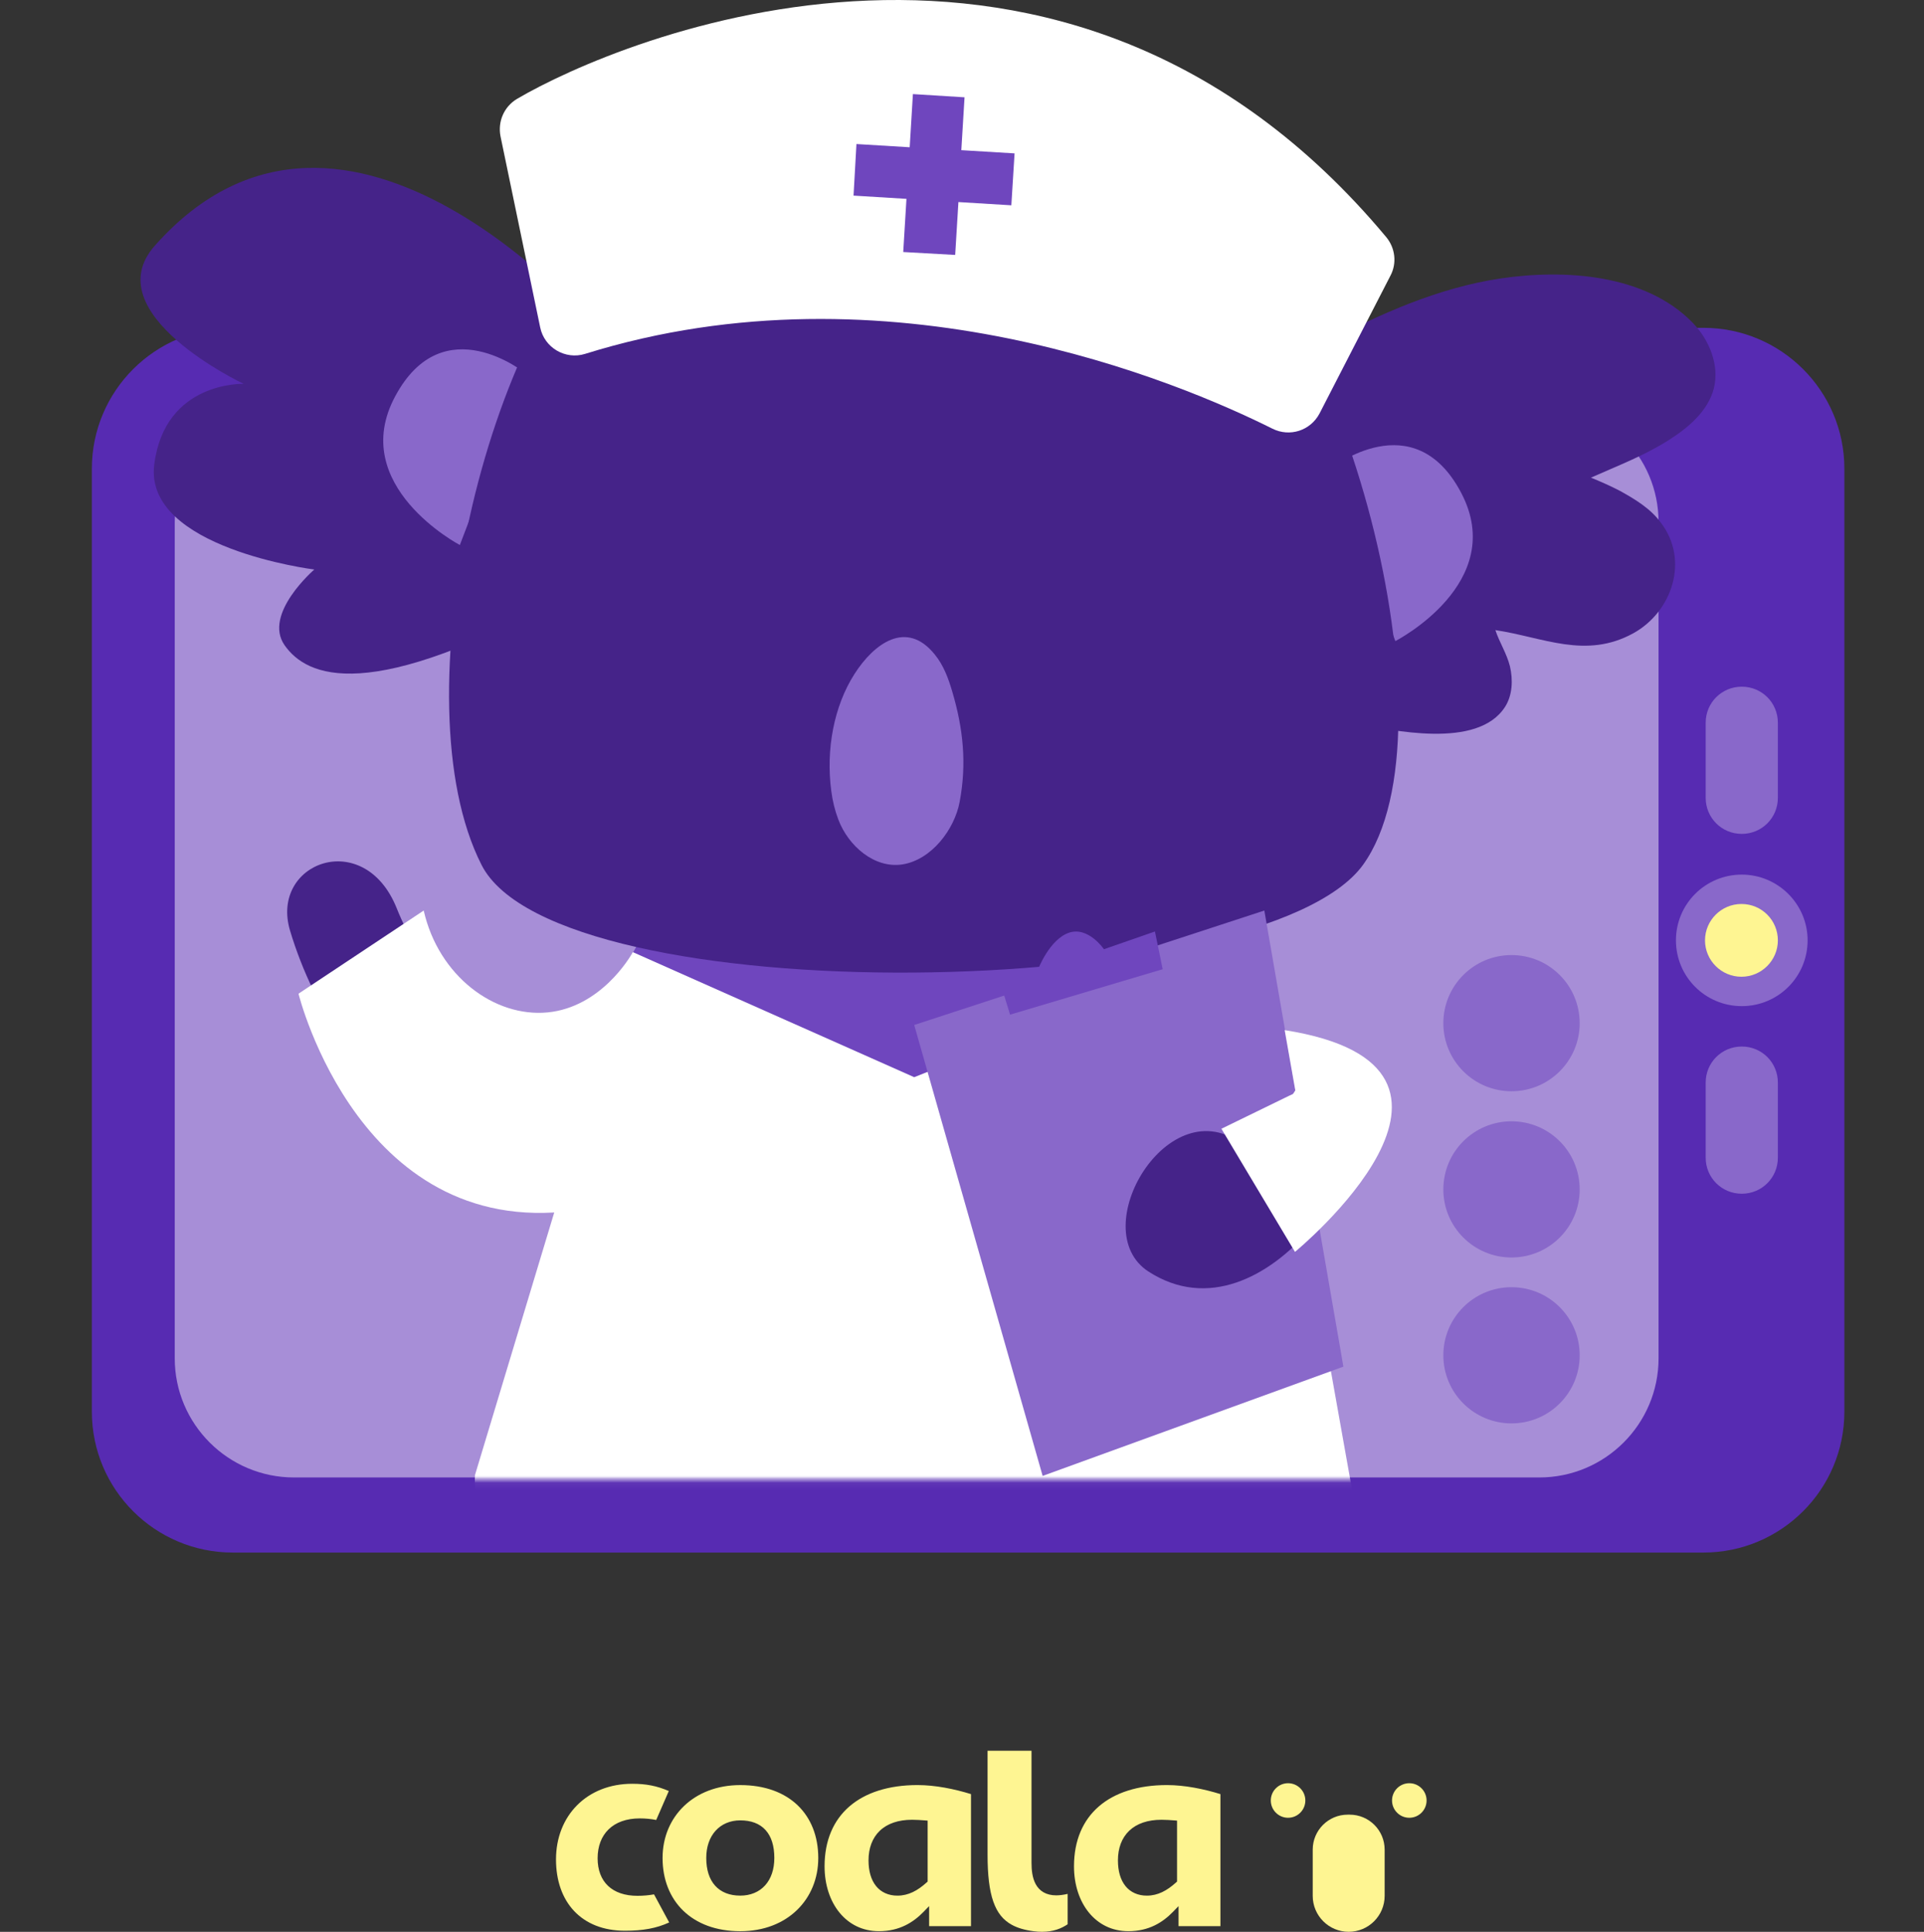 <svg width="255" height="256" viewBox="0 0 255 256" fill="none" xmlns="http://www.w3.org/2000/svg">
<rect x="0" y="0" width="255" height="256" fill="#333333" stroke="none"/>
<path d="M84.49 251.226C81.134 251.226 79.206 249.375 79.206 246.25C79.206 243.088 81.211 240.966 84.798 240.966C85.58 240.966 86.298 241.04 86.971 241.175L88.64 237.338C87.067 236.654 85.613 236.378 83.795 236.378C77.817 236.376 73.691 240.581 73.691 246.404C73.691 252.073 77.085 255.853 82.832 255.853C85.224 255.853 86.996 255.53 88.691 254.754L86.683 251.034C85.984 251.157 85.252 251.226 84.49 251.226ZM105.724 239.235C107.48 240.924 108.449 243.321 108.451 246.214C108.449 248.957 107.427 251.371 105.633 253.109C103.837 254.847 101.263 255.915 98.113 255.917C94.877 255.915 92.316 254.9 90.554 253.198C88.796 251.494 87.816 249.085 87.815 246.214C87.816 243.452 88.857 241.05 90.655 239.326C92.454 237.602 95.021 236.553 98.111 236.551C101.394 236.551 103.965 237.547 105.724 239.235ZM102.626 246.212C102.626 244.644 102.255 243.387 101.471 242.518C101.08 242.084 100.591 241.756 100.026 241.543C99.461 241.329 98.82 241.227 98.117 241.227C96.784 241.223 95.63 241.72 94.834 242.607C94.037 243.494 93.603 244.743 93.605 246.212C93.605 247.746 93.989 249 94.775 249.878C95.167 250.315 95.654 250.65 96.218 250.871C96.781 251.092 97.418 251.2 98.115 251.2C99.461 251.203 100.618 250.719 101.412 249.834C102.207 248.95 102.626 247.697 102.626 246.212ZM121.602 236.549C123.97 236.549 126.507 237.07 128.692 237.746V255.242H123.143V252.588L122.4 253.354C121.732 254.04 120.941 254.679 119.977 255.146C119.013 255.614 117.876 255.913 116.495 255.915C114.303 255.912 112.531 254.991 111.271 253.46C110.014 251.928 109.285 249.769 109.285 247.32C109.288 243.874 110.466 241.216 112.57 239.386C114.678 237.559 117.756 236.549 121.602 236.549ZM122.547 241.228C122.03 241.189 121.465 241.148 120.89 241.148C119.071 241.146 117.613 241.646 116.613 242.598C115.611 243.548 115.109 244.921 115.111 246.531C115.111 247.942 115.442 249.104 116.108 249.931C116.772 250.762 117.779 251.207 118.95 251.202C119.669 251.202 120.343 251.035 120.977 250.734C121.612 250.433 122.208 250.001 122.802 249.467L122.946 249.339V249.145V241.259L122.547 241.228ZM154.66 236.549C157.028 236.549 159.565 237.07 161.75 237.746V255.242H156.201V252.588L155.458 253.354C154.79 254.04 153.999 254.679 153.035 255.146C152.071 255.614 150.934 255.913 149.552 255.915C147.361 255.912 145.589 254.991 144.329 253.46C143.072 251.928 142.343 249.769 142.343 247.32C142.346 243.874 143.524 241.216 145.628 239.386C147.734 237.559 150.813 236.549 154.66 236.549ZM155.603 241.228C155.086 241.189 154.521 241.148 153.946 241.148C152.127 241.146 150.669 241.646 149.667 242.598C148.666 243.548 148.164 244.921 148.167 246.531C148.167 247.942 148.498 249.104 149.164 249.931C149.828 250.762 150.833 251.207 152.006 251.202C152.725 251.202 153.4 251.035 154.033 250.734C154.668 250.433 155.264 250.001 155.858 249.467L156.002 249.339V249.145V241.259L155.603 241.228ZM138.304 250.76C137.847 250.498 137.508 250.118 137.275 249.693C136.809 248.837 136.717 247.806 136.713 246.854V232H130.888V245.769C130.887 248.462 131.126 250.5 131.65 251.994C132.179 253.491 132.958 254.439 134.112 255.073C134.885 255.494 135.837 255.77 137.003 255.92C137.396 255.972 137.764 255.994 138.109 255.994C139.602 255.99 140.658 255.562 141.502 254.996V250.97C140.944 251.101 140.446 251.164 139.995 251.164C139.326 251.166 138.761 251.023 138.304 250.76Z" fill="#FEF592"/>
<path d="M189.074 238.593C189.074 239.857 188.048 240.882 186.784 240.882C185.521 240.882 184.495 239.857 184.495 238.593C184.495 237.33 185.521 236.304 186.784 236.304C188.048 236.304 189.074 237.33 189.074 238.593ZM170.716 236.304C169.453 236.304 168.427 237.33 168.427 238.593C168.427 239.857 169.453 240.882 170.716 240.882C171.98 240.882 173.005 239.857 173.005 238.593C173.005 237.33 171.98 236.304 170.716 236.304ZM178.878 240.47H178.621C176.06 240.47 173.983 242.547 173.983 245.108V251.227C173.983 253.86 176.118 255.994 178.749 255.994C181.383 255.994 183.516 253.859 183.516 251.227V245.11C183.518 242.547 181.441 240.47 178.878 240.47Z" fill="#FEF592"/>
<path d="M244.446 187.073C244.446 197.38 236.075 205.74 225.754 205.74H30.867C20.546 205.74 12.175 197.38 12.175 187.073V62.109C12.175 51.803 20.546 43.442 30.867 43.442H225.754C236.075 43.442 244.446 51.803 244.446 62.109V187.073Z" fill="#572BB2"/>
<path d="M219.819 179.996C219.819 188.71 212.732 195.788 204.007 195.788H38.972C30.247 195.788 23.16 188.71 23.16 179.996V69.187C23.16 60.473 30.247 53.395 38.972 53.395H204.007C212.732 53.395 219.819 60.473 219.819 69.187V179.996Z" fill="#A78ED7"/>
<path d="M239.574 124.614C239.574 129.435 235.676 133.328 230.848 133.328C226.02 133.328 222.123 129.435 222.123 124.614C222.123 119.792 226.02 115.899 230.848 115.899C235.632 115.899 239.574 119.792 239.574 124.614Z" fill="#8968CA"/>
<path d="M235.632 105.725C235.632 108.379 233.506 110.503 230.848 110.503C228.191 110.503 226.065 108.379 226.065 105.725V95.772C226.065 93.118 228.191 90.995 230.848 90.995C233.506 90.995 235.632 93.118 235.632 95.772V105.725Z" fill="#8968CA"/>
<path d="M235.632 153.411C235.632 156.065 233.506 158.188 230.848 158.188C228.191 158.188 226.065 156.065 226.065 153.411V143.458C226.065 140.804 228.191 138.68 230.848 138.68C233.506 138.68 235.632 140.804 235.632 143.458V153.411Z" fill="#8968CA"/>
<path d="M235.632 124.614C235.632 127.268 233.462 129.435 230.804 129.435C228.146 129.435 225.976 127.268 225.976 124.614C225.976 121.96 228.146 119.792 230.804 119.792C233.506 119.792 235.632 121.96 235.632 124.614Z" fill="#FEF592"/>
<path d="M200.331 188.622C205.321 188.622 209.366 184.581 209.366 179.598C209.366 174.614 205.321 170.574 200.331 170.574C195.34 170.574 191.295 174.614 191.295 179.598C191.295 184.581 195.34 188.622 200.331 188.622Z" fill="#8968CA"/>
<path d="M198.116 183.313C197.717 183.712 197.097 183.712 196.698 183.313C196.3 182.915 196.3 182.296 196.698 181.898L202.634 175.97C203.032 175.572 203.652 175.572 204.051 175.97C204.45 176.369 204.45 176.988 204.051 177.386L198.116 183.313Z" fill="#8968CA"/>
<path d="M196.654 177.342C196.256 176.943 196.256 176.324 196.654 175.926C197.053 175.528 197.673 175.528 198.072 175.926L204.007 181.854C204.405 182.252 204.405 182.871 204.007 183.269C203.608 183.667 202.988 183.667 202.589 183.269L196.654 177.342Z" fill="#8968CA"/>
<path d="M200.331 166.637C205.321 166.637 209.366 162.597 209.366 157.613C209.366 152.629 205.321 148.589 200.331 148.589C195.34 148.589 191.295 152.629 191.295 157.613C191.295 162.597 195.34 166.637 200.331 166.637Z" fill="#8968CA"/>
<path d="M204.184 159.913C204.184 160.355 203.83 160.709 203.387 160.709H195.414C194.971 160.709 194.617 160.355 194.617 159.913V155.268C194.617 154.826 194.971 154.472 195.414 154.472H203.387C203.83 154.472 204.184 154.826 204.184 155.268V159.913Z" fill="#8968CA"/>
<path d="M206.133 160.355V154.826L202.988 157.657L206.133 160.355Z" fill="#8968CA"/>
<path d="M200.331 144.608C205.321 144.608 209.366 140.568 209.366 135.584C209.366 130.6 205.321 126.56 200.331 126.56C195.34 126.56 191.295 130.6 191.295 135.584C191.295 140.568 195.34 144.608 200.331 144.608Z" fill="#8968CA"/>
<path d="M202.235 136.292C202.235 137.309 201.393 138.149 200.375 138.149C199.356 138.149 198.514 137.309 198.514 136.292V131.47C198.514 130.453 199.356 129.612 200.375 129.612C201.393 129.612 202.235 130.453 202.235 131.47V136.292Z" fill="#8968CA"/>
<path d="M199.843 135.805C199.843 137.353 199.843 138.901 199.843 140.45C199.843 140.671 199.843 140.892 199.843 141.113C199.843 141.821 200.95 141.821 200.95 141.113C200.95 139.565 200.95 138.017 200.95 136.469C200.95 136.247 200.95 136.026 200.95 135.805C200.95 135.097 199.843 135.097 199.843 135.805Z" fill="#8968CA"/>
<path d="M198.293 141.688C199.533 141.688 200.729 141.688 201.969 141.688C202.146 141.688 202.324 141.688 202.501 141.688C203.209 141.688 203.209 140.582 202.501 140.582C201.26 140.582 200.065 140.582 198.824 140.582C198.647 140.582 198.47 140.582 198.293 140.582C197.584 140.582 197.584 141.688 198.293 141.688Z" fill="#8968CA"/>
<path d="M195.99 131.558C198.382 133.195 200.818 134.832 203.209 136.469C203.564 136.69 203.874 136.911 204.228 137.176C204.804 137.574 205.38 136.601 204.804 136.203C202.412 134.566 199.976 132.93 197.584 131.293C197.23 131.072 196.92 130.851 196.566 130.585C195.945 130.187 195.37 131.16 195.99 131.558Z" fill="#8968CA"/>
<mask id="mask0_432_1703" style="mask-type:luminance" maskUnits="userSpaceOnUse" x="0" y="1" width="255" height="196">
<path d="M254.691 1.448H0V196.051H254.691V1.448Z" fill="white"/>
</mask>
<g mask="url(#mask0_432_1703)">
<path d="M87.592 162.179C65.138 161.666 44.908 144.837 38.45 123.352C35.712 114.297 48.244 109.598 52.564 120.32C58.894 136.124 71.51 138.046 87.207 138.302C96.573 138.558 96.915 162.392 87.592 162.179Z" fill="#452389"/>
<path d="M79.679 44.247C79.679 44.247 46.02 3.84 20.529 32.543C12.531 41.556 32.291 50.867 32.291 50.867C32.291 50.867 21.855 50.483 20.444 61.546C19.032 72.651 41.657 75.47 41.657 75.47C41.657 75.47 34.814 81.365 37.723 85.508C40.631 89.651 48.8 93.581 75.702 78.546C78.867 48.774 79.679 44.247 79.679 44.247Z" fill="#452389"/>
<path d="M69.629 49.458C69.629 49.458 58.765 40.616 52.392 52.49C45.977 64.365 60.946 72.224 60.946 72.224L69.629 49.458Z" fill="#8968CA"/>
<path d="M165.774 53.131C168.083 49.671 171.762 47.45 175.44 45.528C182.839 41.599 190.623 38.139 198.877 36.9C207.26 35.661 218.038 36.259 224.368 42.794C226.549 45.058 227.918 48.39 227.148 51.465C226.378 54.455 223.812 56.634 221.203 58.3C217.91 60.392 214.403 61.717 210.853 63.297C212.136 63.81 213.462 64.408 214.702 65.048C216.712 66.159 218.765 67.397 220.134 69.277C223.94 74.274 221.588 81.109 216.455 83.928C210.126 87.388 204.523 84.44 198.193 83.501C198.706 85.081 199.69 86.576 200.118 88.284C200.545 90.078 200.46 92.129 199.476 93.666C195.841 99.347 184.507 96.784 179.246 95.802C171.034 94.264 166.159 87.9 164.277 79.998C162.481 72.395 161.283 60.35 165.56 53.473C165.646 53.388 165.731 53.259 165.774 53.131Z" fill="#452389"/>
<path d="M176.423 62.058C176.423 62.058 187.372 53.345 193.659 65.305C199.947 77.264 184.935 84.953 184.935 84.953L176.423 62.058Z" fill="#8968CA"/>
<path d="M77.669 198.699C80.535 205.619 79.209 215.314 86.138 219.885C89.687 222.32 93.879 223.857 98.07 224.455C100.936 224.882 106.538 224.028 109.062 222.32C113.938 219.159 113.125 206.131 113.125 200.92C113.125 193.274 110.559 182.169 103.245 178.325C97.642 175.377 91.826 176.915 85.924 176.402C81.861 175.975 72.58 167.347 72.28 173.242C72.066 181.186 75.531 193.488 77.669 198.699Z" fill="#6F46BE"/>
<path d="M165.047 198.699C162.181 205.619 163.422 215.314 156.579 219.885C153.029 222.32 148.837 223.857 144.646 224.455C141.78 224.882 136.178 224.028 133.654 222.32C128.779 219.159 129.591 206.131 129.591 200.92C129.591 193.274 132.157 182.169 139.471 178.325C145.074 175.377 150.89 176.915 156.792 176.402C160.856 175.975 170.136 167.347 170.436 173.242C170.65 181.186 167.185 193.488 165.047 198.699Z" fill="#6F46BE"/>
<path d="M89.431 119.294C101.748 109 135.493 108.701 149.436 118.269C164.833 128.862 176.766 175.206 166.758 189.644C156.45 204.508 83.443 205.619 75.702 189.644C77.327 163.802 75.274 130.998 89.431 119.294Z" fill="#6F46BE"/>
<path d="M161.967 223.986C137.161 238.636 107.821 238.636 83.015 223.986C75.659 219.629 62.315 204.935 62.956 195.453L83.871 126.172L121.165 142.744L166.244 124.762L180.102 202.501C180.914 211.94 169.324 219.629 161.967 223.986Z" fill="white"/>
<path d="M82.588 27.888C98.412 15.202 140.455 14.86 158.418 26.649C178.092 39.676 193.446 96.784 180.658 114.596C167.399 132.92 73.777 134.372 63.812 114.596C52.778 92.855 64.411 42.453 82.588 27.888Z" fill="#452389"/>
<path d="M110.174 104.815C109.447 99.347 110.516 93.581 113.253 89.309C115.819 85.294 120.139 82.048 123.903 86.747C125.058 88.156 125.699 89.907 126.212 91.659C127.666 96.571 128.137 101.184 127.196 106.224C126.512 109.94 123.432 113.955 119.583 114.553C115.905 115.109 112.441 112.119 111.115 108.616C110.644 107.377 110.345 106.139 110.174 104.815Z" fill="#8968CA"/>
<path d="M121.166 135.825L138.188 195.581L178.049 181.101L167.57 120.661L121.166 135.825Z" fill="#8968CA"/>
<path d="M132.499 129.973L133.868 134.458L154.098 128.435L153.071 123.438L146.314 125.787C146.314 125.787 144.218 122.712 141.652 123.609C139.086 124.506 137.589 128.435 137.589 128.435L132.499 129.973Z" fill="#6F46BE"/>
<path d="M152.216 168.501C143.662 162.948 154.953 143.983 164.748 151.714C169.837 155.729 176.295 147.4 178.819 145.35C184.849 151.116 167.87 178.624 152.216 168.501Z" fill="#452389"/>
<path d="M161.882 149.578L171.633 165.895C171.633 165.895 201.401 141.42 170.265 136.508L171.676 144.495C171.206 145.179 171.591 144.837 170.821 145.222L161.882 149.578Z" fill="white"/>
<path d="M56.156 120.661L39.562 131.681C39.562 131.681 47.816 165.254 77.413 160.214L83.871 126.171C83.486 126.898 79.594 133.475 72.58 134.159C65.523 134.842 58.124 129.332 56.156 120.661Z" fill="white"/>
</g>
<path d="M168.639 56.804C156.322 50.654 117.787 34.337 77.541 46.895C74.932 47.706 72.152 46.083 71.596 43.392L66.335 18.063C65.95 16.098 66.806 14.133 68.516 13.108C81.946 5.206 140.925 -19.866 183.737 31.433C184.934 32.885 185.148 34.892 184.293 36.515L174.884 54.797C173.686 57.061 170.949 57.958 168.639 56.804Z" fill="white"/>
<path d="M134.467 20.327L127.41 19.9L127.837 12.895L120.994 12.468L120.567 19.515L113.51 19.088L113.125 25.922L120.139 26.35L119.711 33.397L126.597 33.782L127.025 26.777L134.039 27.204L134.467 20.327Z" fill="#6F46BE"/>
</svg>
